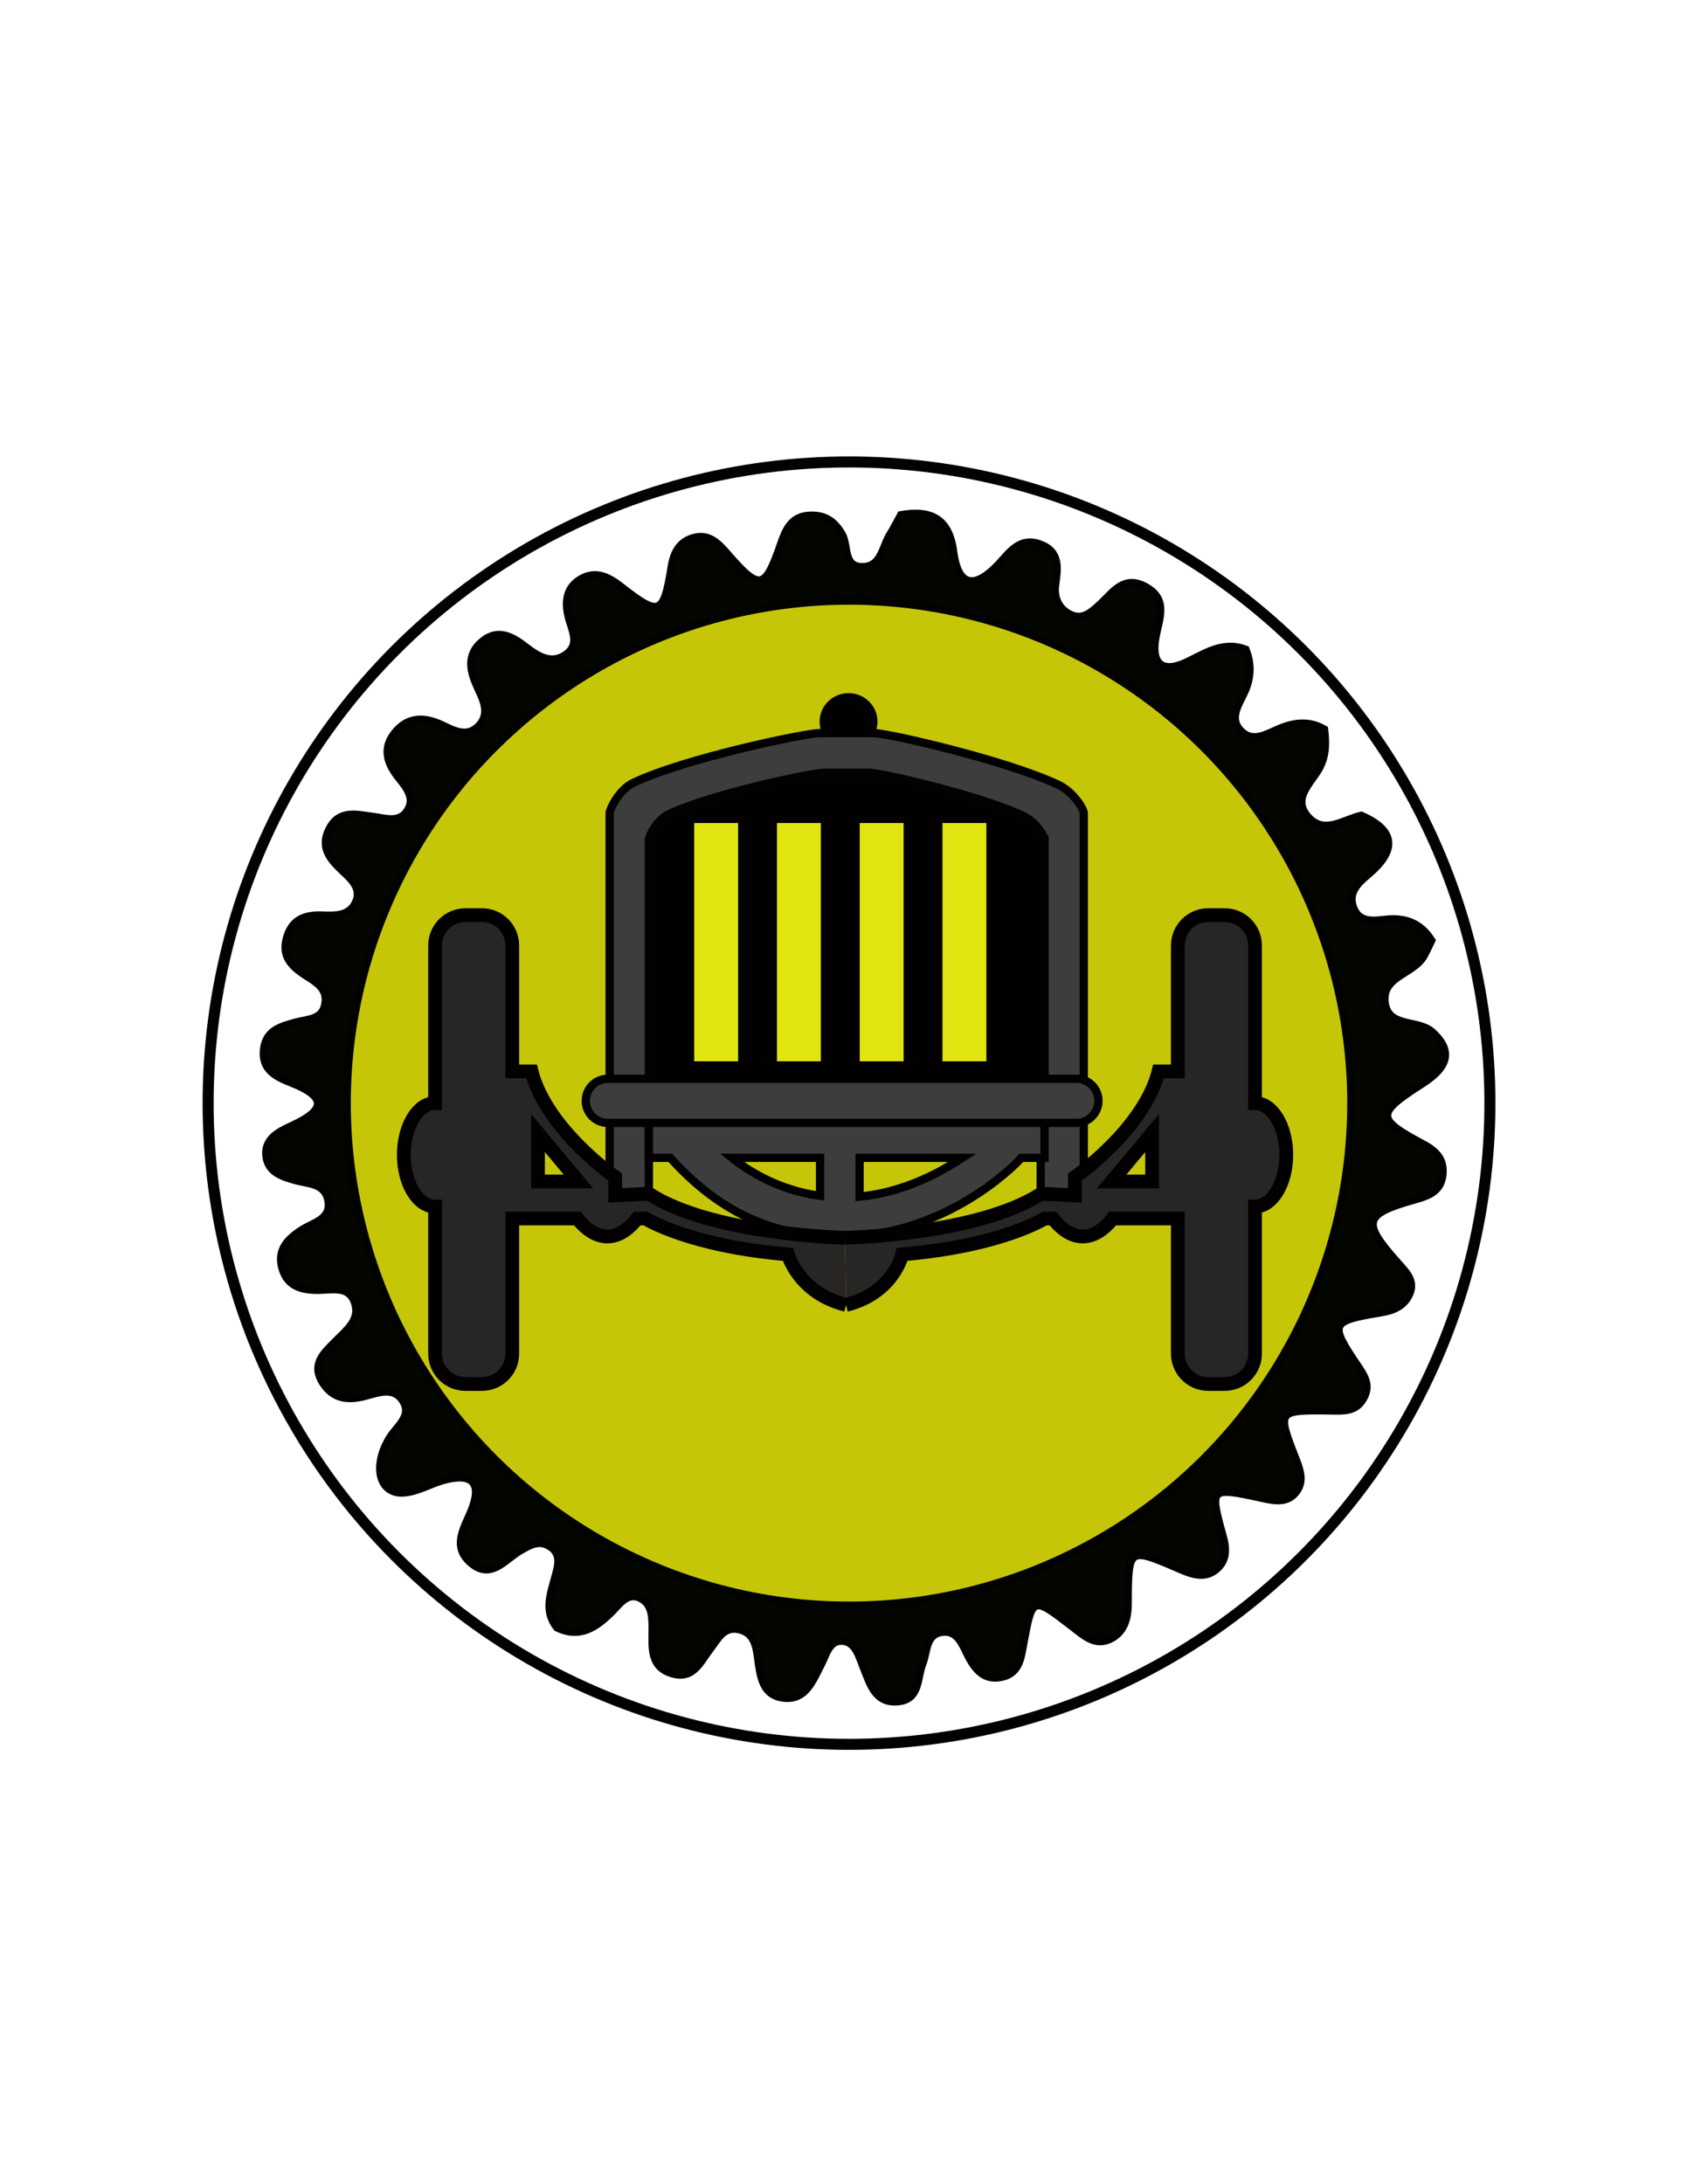 <?xml version="1.0" encoding="utf-8"?>
<!-- Generator: Adobe Illustrator 16.0.0, SVG Export Plug-In . SVG Version: 6.00 Build 0)  -->
<!DOCTYPE svg PUBLIC "-//W3C//DTD SVG 1.1//EN" "http://www.w3.org/Graphics/SVG/1.1/DTD/svg11.dtd">
<svg version="1.1" xmlns="http://www.w3.org/2000/svg" xmlns:xlink="http://www.w3.org/1999/xlink" x="0px" y="0px" width="612px"
	 height="792px" viewBox="0 0 612 792" enable-background="new 0 0 612 792" xml:space="preserve">
<g id="Layer_1">
	<g>
		<path fill-rule="evenodd" clip-rule="evenodd" fill="#050500" stroke="#020200" stroke-width="3" stroke-miterlimit="3.864" d="
			M451.854,235.578c2.047,5.18,1.896,10.184-0.466,15.338c-2.127,4.637-5.994,9.83-0.967,14.507c4.201,3.913,9.023,0.9,13.362-0.966
			c5.563-2.395,11.054-3.132,16.565,0.057c0.516,4.722,0.707,9.146-1.725,13.773c-2.94,5.593-10.464,11.274-3.955,18.226
			c5.863,6.261,12.756,0.746,19.145-0.703c12.969,5.653,12.269,12.949,2.464,21.198c-3.797,3.195-7.408,6.6-5.419,12.04
			c2.163,5.916,7.589,4.888,12.21,4.43c7.006-0.696,12.363,1.562,16.141,7.509c-0.933,1.906-1.76,3.872-2.818,5.703
			c-3.678,6.362-14.645,7.18-14.148,16.069c0.574,10.227,12.017,6.857,17.168,11.438c8.65,7.691,4.46,13.585-3.603,18.743
			c-16.83,10.761-16.89,12.792,0.363,21.97c4.982,2.648,7.652,5.644,7.101,11.029c-0.58,5.663-4.544,7.431-9.712,8.876
			c-19.173,5.368-19.867,8.236-6.418,23.296c2.919,3.267,6.185,6.39,4.056,11.134c-1.874,4.179-5.508,5.806-10.166,6.584
			c-18.69,3.129-19.063,4-8.316,19.855c2.643,3.9,4.333,7.133,1.68,11.579c-2.688,4.505-6.854,4.229-11.199,4.17
			c-20.093-0.279-20.177-0.204-13.233,17.545c1.627,4.164,3.101,8.274,0.068,12.062c-3.096,3.872-7.452,3.126-11.808,2.173
			c-19.412-4.239-19.682-4.113-14.672,13.823c1.314,4.703,1.303,8.613-2.069,11.673c-4.098,3.719-8.703,2.245-13.401,0.201
			c-18.798-8.171-18.911-8.07-18.992,12.622c-0.021,5.158-1.27,9.846-5.773,12.376c-5.718,3.21-9.885-0.763-14.222-4.12
			c-14.586-11.287-14.692-11.206-17.976,6.688c-0.884,4.822-1.534,9.886-7.172,11.396c-6.313,1.69-9.783-1.997-12.515-7.217
			c-2.153-4.114-3.911-9.896-9.894-8.917c-5.89,0.959-5.232,7.242-6.944,11.525c-2.046,5.12-0.892,12.87-8.772,13.616
			c-8.309,0.784-10.042-6.292-12.483-12.249c-1.593-3.892-2.771-9.143-7.431-9.667c-5.176-0.579-6.227,4.985-8.144,8.61
			c-2.996,5.662-5.437,12.745-13.162,12.033c-8.09-0.746-8.677-7.964-9.591-14.522c-0.574-4.114-1.317-8.773-6.339-10.188
			c-6.139-1.728-8.292,3.34-11.165,7.026c-3.504,4.499-5.944,11.005-13.479,8.864c-8.241-2.343-7.262-9.453-7.265-15.834
			c-0.003-4.361-0.022-9.168-4.178-11.415c-4.875-2.638-7.829,1.987-10.687,4.828c-5.648,5.618-11.47,9.713-19.784,5.734
			c-4.684-5.916-2.334-11.955-0.657-18.185c1.062-3.941,2.662-8.588-2.271-11.463c-3.833-2.235-7.141-0.197-10.444,1.693
			c-5.648,3.226-10.764,10.933-18.146,4.241c-6.695-6.072-1.792-12.694,0.674-19.094c3.755-9.741-0.033-13.318-9.792-10.836
			c-5.165,1.314-10.102,4.48-15.242,4.729c-8.682,0.42-10.994-9.682-4.819-19.759c2.655-4.33,8.636-8.102,4.524-13.946
			c-3.314-4.709-8.847-2.596-13.374-1.37c-6.349,1.719-11.716,1.082-15.43-4.837c-4.283-6.829,0.733-10.839,4.854-15.037
			c3.725-3.794,8.646-7.469,6.93-13.444c-1.988-6.923-8.299-5.123-13.535-5.095c-5.631,0.031-10.787-1.183-12.771-7.347
			c-2.237-6.944,1.691-10.977,7.081-14.403c4.228-2.69,10.957-3.847,9.345-11.08c-1.313-5.895-7.264-5.688-11.668-6.904
			c-4.899-1.351-9.801-2.916-10.654-8.324c-1.038-6.568,4.507-9.218,9.321-11.431c11.798-5.434,13.092-10.328-0.1-15.567
			c-5.502-2.185-11.132-4.64-10.119-12.375c0.881-6.722,6.251-8.014,11.425-9.462c4.479-1.251,10.124-0.796,10.874-7.343
			c0.6-5.246-3.535-7.465-7.053-9.738c-5.36-3.458-9.167-7.221-6.717-14.404c2.169-6.355,6.997-7.55,12.682-7.312
			c5.018,0.21,10.174,0.119,12.289-5.245c1.859-4.716-1.815-8.055-4.924-10.958c-4.551-4.249-8.303-8.569-4.824-15.244
			c3.604-6.913,9.719-5.117,15.509-4.38c4.657,0.593,9.984,2.674,13.019-2.58c2.546-4.408-0.738-8.309-3.356-11.569
			c-4.12-5.129-5.956-10.428-1.657-15.984c4.593-5.935,10.489-6.249,17.192-3.073c4.183,1.981,9.091,4.756,13.368,0.401
			c4.063-4.139,2.199-8.804,0.047-13.331c-2.875-6.051-4.846-12.356,1.435-17.47c5.855-4.769,11.038-1.354,15.861,2.348
			c4.473,3.434,9.34,6.189,14.539,2.38c5-3.665,2.054-8.804,0.87-13.284c-1.519-5.756-0.878-10.993,4.494-14.043
			c5.282-3,9.8-0.728,14.493,2.957c13.798,10.835,15.465,10.143,18.274-7.287c0.874-5.424,3.01-9.243,8.147-10.594
			c5.377-1.414,8.67,2.013,12.028,5.879c11.722,13.494,13.714,13.071,19.484-3.559c1.834-5.286,3.781-10.074,10.489-10.375
			c5.427-0.245,8.886,2.113,11.582,6.841c2.372,4.161,0.166,12.309,8.073,11.786c6.436-0.426,6.768-7.493,9.508-11.833
			c1.419-2.251,2.604-4.646,3.896-6.976c10.667-1.878,17.331,1.213,18.894,13.174c1.753,13.432,8.179,13.61,16.655,4.571
			c3.966-4.226,7.475-9.679,14.623-7.205c7.465,2.583,6.581,8.559,5.732,14.629c-0.638,4.574,1.013,8.594,5.183,10.798
			c4.709,2.486,8.021-0.687,11.23-3.625c4.584-4.192,8.435-10.541,16.204-6.365c8.451,4.543,4.974,11.494,3.767,18.279
			c-1.748,9.839,2.461,13.429,11.683,8.97C437.578,236.785,443.877,232.559,451.854,235.578z"/>
	</g>
	
		<circle fill-rule="evenodd" clip-rule="evenodd" fill="none" stroke="#020200" stroke-width="4" stroke-miterlimit="3.864" cx="308.002" cy="400.004" r="232.5"/>
	
		<circle fill-rule="evenodd" clip-rule="evenodd" fill="#C6C609" stroke="#020200" stroke-width="3" stroke-miterlimit="3.864" cx="308.002" cy="400.004" r="182.233"/>
</g>
<g id="Layer_2">
	
		<ellipse fill-rule="evenodd" clip-rule="evenodd" fill="#020000" stroke="#020000" stroke-width="3" stroke-miterlimit="3.864" cx="307.833" cy="261.667" rx="9" ry="8.833"/>
	<path fill-rule="evenodd" clip-rule="evenodd" fill="#3D3D3D" stroke="#020000" stroke-width="3" stroke-miterlimit="3.864" d="
		M377.501,438.847l0.103-38.843l0,0l-142.213-0.001v38.844h-14.224V294.831c0-1.32,3.306-8.442,8.542-10.947
		c18.857-9.02,62.755-18.066,67.509-18.066h19.897c4.688,0,47.421,9.653,66.697,18.683c5.705,2.673,9.354,8.944,9.354,10.331
		v144.016H377.501z"/>
	<path fill-rule="evenodd" clip-rule="evenodd" fill="#020000" stroke="#020200" stroke-width="3" stroke-miterlimit="3.864" d="
		M378.942,304.423c0-1.158-3.046-6.392-7.808-8.623c-16.088-7.536-51.752-15.592-55.665-15.592h-16.606
		c-3.968,0-40.605,7.55-56.343,15.078c-4.371,2.091-7.129,8.035-7.129,9.137v90.826c0,5.07,4.11,9.18,9.181,9.18h125.19
		c5.07,0,9.181-4.109,9.181-9.18V304.423z"/>
	<g id="Layer_3">
		<path fill-rule="evenodd" clip-rule="evenodd" fill="#3D3D3D" stroke="#020000" stroke-width="3" stroke-miterlimit="3.864" d="
			M378.942,404.429H235.391v15.405h7.752c21.741,24.087,42.935,28.381,61.689,28.549c32.571,0.293,57.783-19.931,65.713-28.549
			h8.397V404.429z M297.5,419.834v13.782c-15.558-2.083-26.716-9.544-31.962-13.782H297.5z M311.833,433.883v-14.049h37.307
			C335.438,428.831,322.884,432.846,311.833,433.883z"/>
	</g>
	<path fill-rule="evenodd" clip-rule="evenodd" fill="#3D3D3D" stroke="#020000" stroke-width="3" stroke-miterlimit="3.864" d="
		M398.5,399.17c0,4.418-3.582,8-8,8h-170c-4.418,0-8-3.582-8-8l0,0c0-4.418,3.582-8,8-8h170
		C394.918,391.17,398.5,394.751,398.5,399.17L398.5,399.17z"/>
</g>
<g id="Layer_4">
</g>
<g id="Layer_5">
	<path fill-rule="evenodd" clip-rule="evenodd" fill="#282525" stroke="#020000" stroke-width="5" stroke-miterlimit="3.864" d="
		M306.917,473.167 M306.563,448.834c0,0-48.194-1.058-71.172-16l-12.222,0.629v-6.629c0,0-25.001-17.334-30.335-38.334h-7v-45.664
		c0-6.075-4.925-11-11-11h-6c-6.075,0-11,4.925-11,11v57.167c-6.259,0-11.333,8.394-11.333,18.748s5.074,18.748,11.333,18.748
		v53.337c0,6.075,4.925,11,11,11h6c6.075,0,11-4.925,11-11v-49.003H209.5c0,0,10,14.667,21.667,0h3c0,0,15.667,10,51.667,13
		c0,0,3.75,14,21.083,18.333 M195.167,428.409v-17.575l14.667,17.575H195.167z"/>
	<path fill-rule="evenodd" clip-rule="evenodd" fill="#282525" stroke="#020000" stroke-width="5" stroke-miterlimit="3.864" d="
		M306.917,473.167c17.333-4.333,20.376-18.333,20.376-18.333c35.999-3,51.667-13,51.667-13h3c11.667,14.667,21.666,0,21.666,0
		h23.667v49.003c0,6.075,4.925,11,11,11h6c6.075,0,11-4.925,11-11V437.5c6.259,0,11.333-8.394,11.333-18.748
		s-5.074-18.748-11.333-18.748v-57.167c0-6.075-4.925-11-11-11h-6c-6.075,0-11,4.925-11,11V388.5h-7
		c-5.334,21-30.335,38.334-30.335,38.334v6.629l-12.223-0.629c-22.978,14.942-71.173,16-71.173,16 M403.293,428.409l14.667-17.575
		v17.575H403.293z"/>
</g>
<g id="Layer_6">
	<rect x="251.833" y="298.438" fill-rule="evenodd" clip-rule="evenodd" fill="#E0E510" width="15.929" height="86.396"/>
	<rect x="311.881" y="298.438" fill-rule="evenodd" clip-rule="evenodd" fill="#E0E510" width="15.929" height="86.396"/>
	<rect x="281.857" y="298.438" fill-rule="evenodd" clip-rule="evenodd" fill="#E0E510" width="15.929" height="86.396"/>
	<rect x="341.904" y="298.438" fill-rule="evenodd" clip-rule="evenodd" fill="#E0E510" width="15.929" height="86.396"/>
</g>
</svg>
